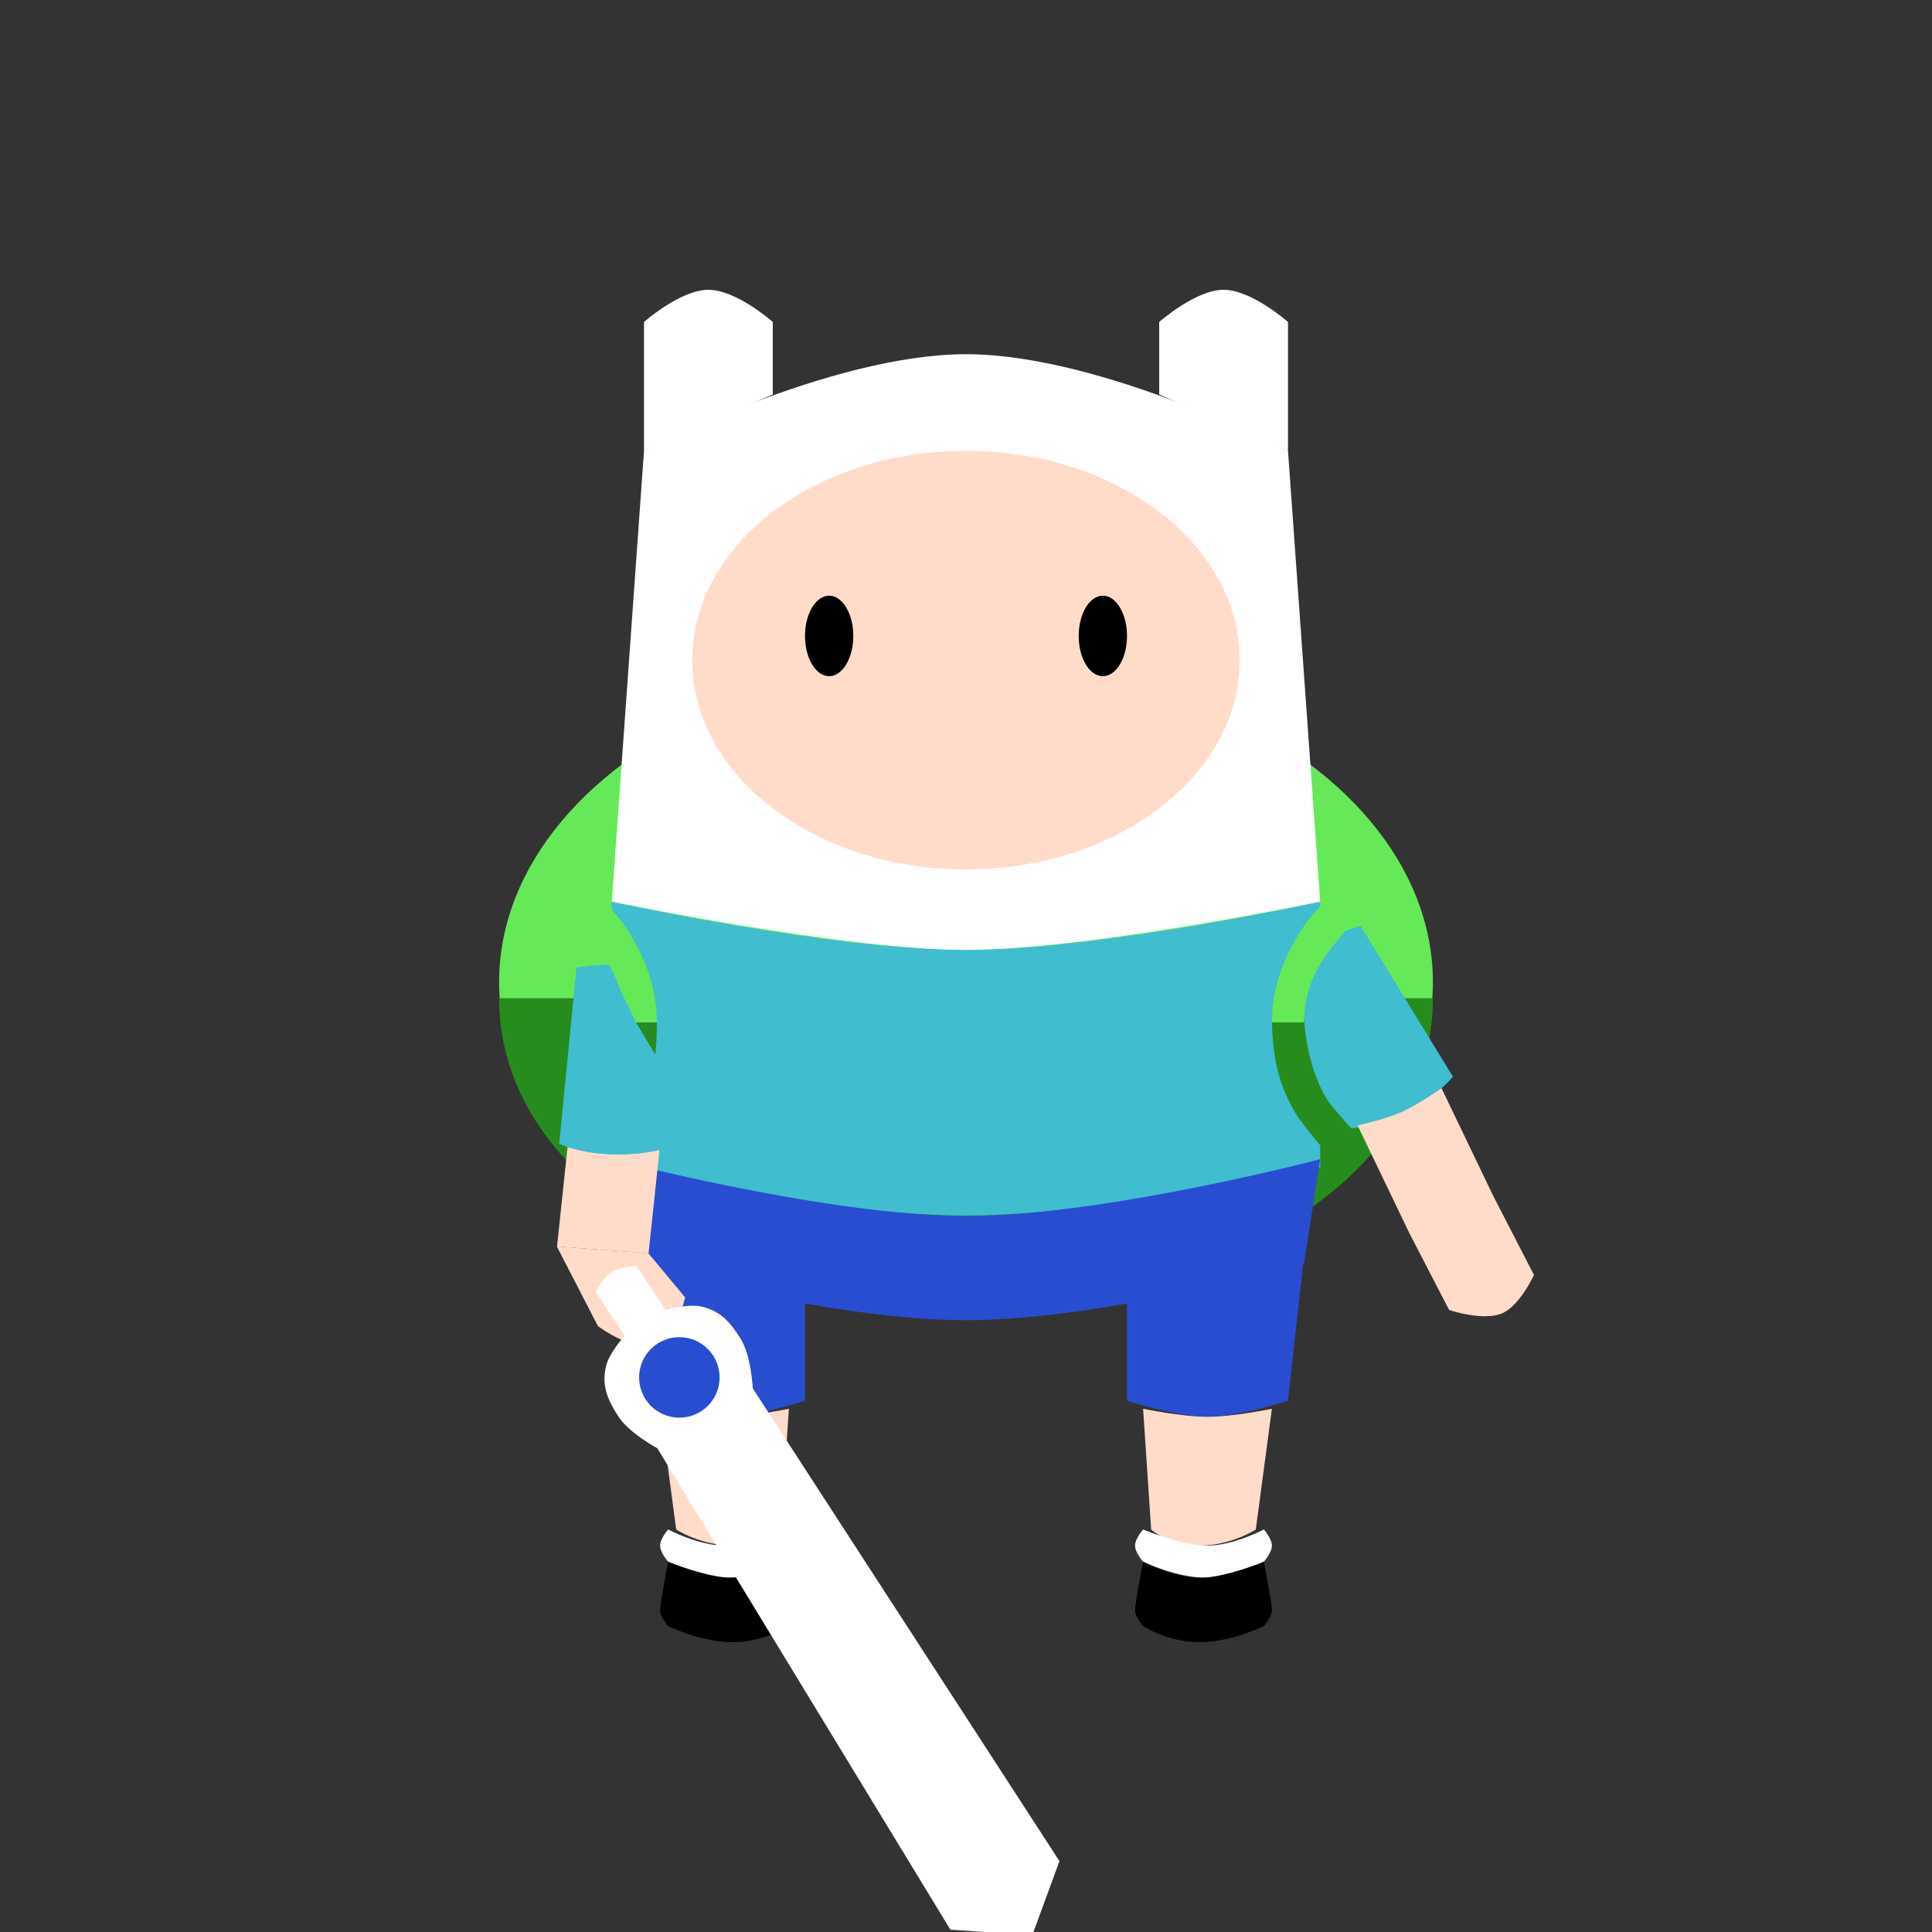 <svg width="120" height="120" viewBox="0 0 120 120" fill="none" xmlns="http://www.w3.org/2000/svg">
<rect x="0" y="0" width="120" height="120" fill="#333333" stroke="none"/>
<g clip-path="url(#clip0)">
<ellipse cx="60" cy="61" rx="29" ry="20" fill="#65E959"/>
<path d="M60 81C76.016 81 89 73.046 89 62H31C31 73.046 43.984 81 60 81Z" fill="#278C1E"/>
<path d="M60 59C51.408 59 38 56 38 56V72.5C38 72.5 51.329 75.5 60 75.5C68.671 75.5 82 72.5 82 72.5V56C82 56 68.591 59 60 59Z" fill="#40BDCE"/>
<path d="M40 28C40 28 51.52 22 60 22C68.48 22 80 28 80 28L82 56C82 56 67.719 59 60 59C52.282 59 38 56 38 56L40 28Z" fill="white"/>
<ellipse cx="60" cy="41" rx="17" ry="13" fill="#FFDCC9"/>
<path d="M60 75.529C51.408 75.529 38 72 38 72L39 78.471C39 78.471 51.329 82 60 82C68.671 82 81 78.471 81 78.471L82 72C82 72 68.591 75.529 60 75.529Z" fill="#284DD1"/>
<path d="M40 20V28L48 24.5V20C48 20 45.746 18 44 18C42.254 18 40 20 40 20Z" fill="white"/>
<path d="M80 20V28L72 24.5V20C72 20 74.254 18 76 18C77.746 18 80 20 80 20Z" fill="white"/>
<path d="M40 87L39 78L50 80V87C50 87 46.965 88 45 88C43.035 88 40 87 40 87Z" fill="#284DD1"/>
<path d="M42 95L41 87.5C41 87.5 43.39 88 45 88C46.61 88 49 87.5 49 87.5L48.5 95C48.5 95 47.465 96 45.5 96C43.535 96 42 95 42 95Z" fill="#FFDCC9"/>
<path d="M45 98C43.035 98 41.5 97 41.5 97C41.5 97 41 96.437 41 96C41 95.563 41.5 95 41.5 95C41.5 95 43.39 96 45 96C46.61 96 49 95 49 95C49 95 49.5 95.563 49.5 96C49.5 96.437 49 97 49 97C49 97 46.965 98 45 98Z" fill="white"/>
<path d="M45.5 102C43.535 102 41.5 101 41.5 101C41.5 101 41 100.437 41 100C41 99.563 41.5 97 41.5 97C41.5 97 43.89 98 45.5 98C47.11 98 49 97 49 97C49 97 49.5 99.563 49.5 100C49.5 100.437 49 101 49 101C49 101 47.465 102 45.5 102Z" fill="black"/>
<path d="M80 87L81 78L70 80V87C70 87 73.035 88 75 88C76.965 88 80 87 80 87Z" fill="#284DD1"/>
<path d="M78 95L79 87.5C79 87.5 76.61 88 75 88C73.39 88 71 87.5 71 87.5L71.5 95C71.5 95 72.535 96 74.5 96C76.465 96 78 95 78 95Z" fill="#FFDCC9"/>
<path d="M75 98C76.965 98 78.5 97 78.5 97C78.5 97 79 96.437 79 96C79 95.563 78.5 95 78.5 95C78.5 95 76.61 96 75 96C73.39 96 71 95 71 95C71 95 70.5 95.563 70.5 96C70.5 96.437 71 97 71 97C71 97 73.035 98 75 98Z" fill="white"/>
<path d="M74.5 102C76.465 102 78.5 101 78.5 101C78.5 101 79 100.437 79 100C79 99.563 78.5 97 78.5 97C78.5 97 76.11 98 74.5 98C72.89 98 71 97 71 97C71 97 70.5 99.563 70.5 100C70.5 100.437 71 101 71 101C71 101 72.535 102 74.5 102Z" fill="black"/>
<ellipse cx="51.5" cy="39.5" rx="1.5" ry="2.5" fill="black"/>
<ellipse cx="68.5" cy="39.5" rx="1.5" ry="2.5" fill="black"/>
<path d="M34.598 77.422L35.381 70.025C35.381 70.025 37.131 70.508 38.241 70.591C39.351 70.675 41.066 70.451 41.066 70.451L40.283 77.848L34.598 77.422Z" fill="#FFDCC9"/>
<path d="M34.585 77.418L40.271 77.84L42.553 80.582C42.553 80.582 42.064 82.933 40.878 83.488C39.497 84.135 37.138 82.365 37.138 82.365L34.585 77.418Z" fill="#FFDCC9"/>
<path d="M34.744 71.041L35.813 60.096C35.813 60.096 39.964 59.417 41.621 60.608C43.279 61.799 43.419 66.502 43.419 66.502L43.691 69.944C43.691 69.944 42.88 71.3 39.735 71.63C36.59 71.96 34.744 71.041 34.744 71.041Z" fill="#40BDCE"/>
<path d="M90.246 66.875L84.5 57.5C84.5 57.5 80.47 58.704 79.5 60.5C78.53 62.296 80.46 66.586 80.46 66.586L81.72 69.801C81.72 69.801 83.044 70.666 86.016 69.588C88.989 68.509 90.246 66.875 90.246 66.875Z" fill="#40BDCE"/>
<path d="M92.755 74.294L89.534 67.59C89.534 67.59 88.048 68.632 87.03 69.084C86.012 69.535 84.322 69.9 84.322 69.9L87.543 76.604L90.007 81.363C90.007 81.363 92.171 82.106 93.356 81.547C94.43 81.041 95.278 79.19 95.278 79.19L92.755 74.294Z" fill="#FFDCC9"/>
<path d="M65.805 115.598L64.114 120.204L59.031 119.856L40.829 89.957C40.829 89.957 39.043 88.995 38.386 87.949C37.729 86.904 37.361 86.081 37.636 84.877C37.83 84.026 38.797 82.966 38.797 82.966L36.996 80.222C36.996 80.222 37.477 79.329 38 79C38.523 78.671 39.536 78.625 39.536 78.625L41.337 81.37C41.337 81.37 42.711 80.958 43.563 81.152C44.767 81.427 45.349 82.114 46.006 83.16C46.663 84.205 46.756 86.232 46.756 86.232L65.805 115.598Z" fill="white"/>
<circle cx="42.196" cy="85.554" r="2.5" transform="rotate(147.848 42.196 85.554)" fill="#284DD1"/>
<path d="M80.7 69.5C79.367 67.5 79 65.5 79 63H81C81 64.5 81.5 66.9 82.5 68.4C82.806 68.859 84.3 70.5 84.3 70.5L82.8 72C82.8 72 82.2 71.5 80.7 69.5Z" fill="#278C1E"/>
<path d="M81 57.5C80 59 79 61 79 63.5H81C81 62 81.405 60.386 83 58.5C83.357 58.078 83.8 57.5 83.8 57.5L82.3 56C82.3 56 81.46 56.811 81 57.5Z" fill="#65E959"/>
<path d="M39.1 70C40.433 68 40.8 66 40.8 63.5H38.8C38.8 65 38.3 67.4 37.3 68.9C36.994 69.359 35.5 71 35.5 71L37 71.5C37 71.5 37.6 72 39.1 70Z" fill="#278C1E"/>
<path d="M38.8 57.5C39.8 59 40.8 61 40.8 63.5H38.8C38.8 62 38.395 60.386 36.8 58.5C36.443 58.078 36 57.5 36 57.5L37.5 56C37.5 56 38.34 56.811 38.8 57.5Z" fill="#65E959"/>
<path d="M34.744 71.041L35.813 60.096L37.8 60L39.5 63.5L42.5 68.5C42.5 68.5 42.88 71.3 39.735 71.63C36.59 71.96 34.744 71.041 34.744 71.041Z" fill="#40BDCE"/>
</g>
<defs>
<clipPath id="clip0">
<rect width="120" height="120" fill="white"/>
</clipPath>
</defs>
</svg>

